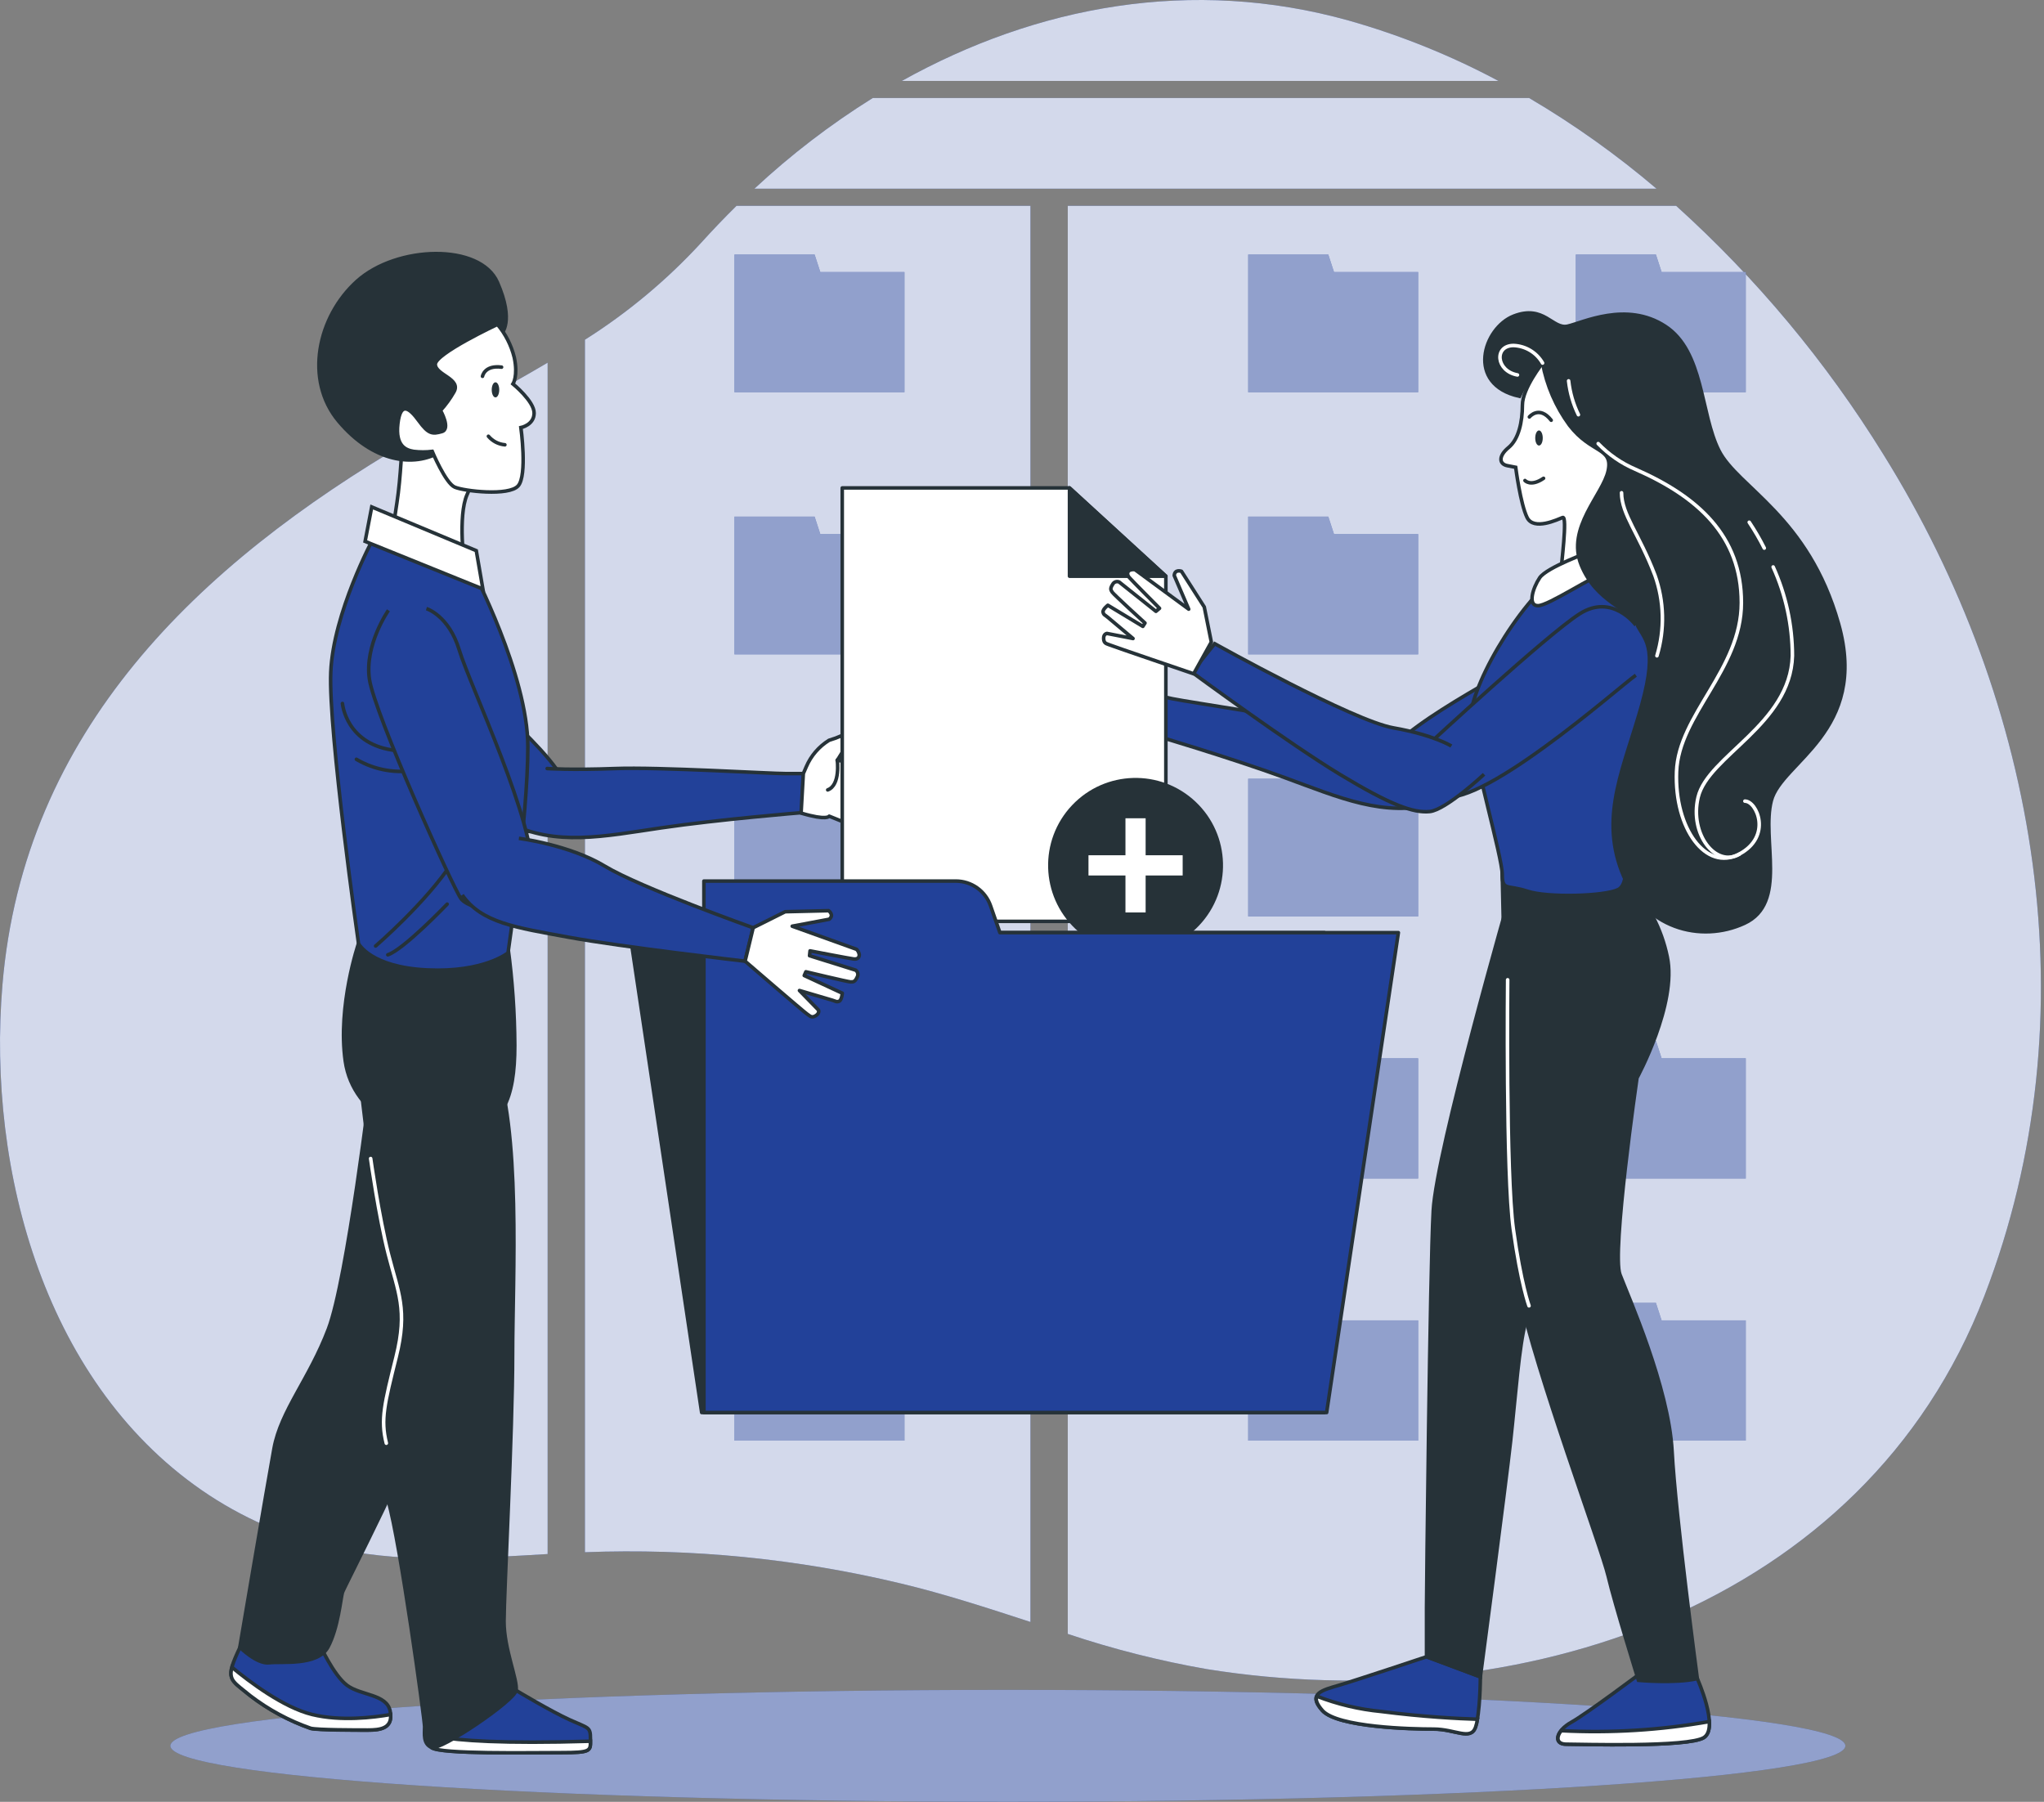 <svg width="574" height="506" viewBox="0 0 574 506" fill="none" xmlns="http://www.w3.org/2000/svg">
<rect x="0" y="0" width="574" height="506" fill="#808080" stroke="none"/>
<path d="M153.786 101.847C140.986 109.431 127.818 116.247 114.922 123.863C55.546 158.615 6.682 205.207 0.682 276.583C-3.702 328.839 12.762 389.639 58.73 419.879C70.078 427.313 82.743 432.51 96.042 435.191C114.794 439.015 134.65 437.511 153.786 436.407V101.847Z" fill="#224199"/>
<path d="M429.418 27.527H245.082C233.212 34.931 222.083 43.461 211.85 52.999H465.194C454.026 43.491 442.056 34.968 429.418 27.527Z" fill="#224199"/>
<path d="M420.794 22.727C407.441 15.592 393.36 9.912 378.794 5.783C334.714 -6.553 291.05 1.655 253.258 22.727H420.794Z" fill="#224199"/>
<path d="M528.858 127.559C512.864 101.675 493.283 78.188 470.698 57.799H299.85V458.839C312.608 463.109 325.668 466.414 338.922 468.727C426.026 482.679 523.482 451.655 557.274 363.863C587.562 285.191 572.506 197.607 528.858 127.559Z" fill="#224199"/>
<path d="M289.37 57.799H206.826C203.423 61.159 200.106 64.626 196.874 68.199C187.248 78.661 176.284 87.806 164.266 95.399V435.895C194.129 434.758 224.007 437.719 253.066 444.695C265.37 447.639 277.37 451.575 289.37 455.479V57.799Z" fill="#224199"/>
<g opacity="0.8">
<path d="M153.786 101.847C140.986 109.431 127.818 116.247 114.922 123.863C55.546 158.615 6.682 205.207 0.682 276.583C-3.702 328.839 12.762 389.639 58.73 419.879C70.078 427.313 82.743 432.51 96.042 435.191C114.794 439.015 134.65 437.511 153.786 436.407V101.847Z" fill="white"/>
<path d="M429.418 27.527H245.082C233.212 34.931 222.083 43.461 211.85 52.999H465.194C454.026 43.491 442.056 34.968 429.418 27.527Z" fill="white"/>
<path d="M420.794 22.727C407.441 15.592 393.36 9.912 378.794 5.783C334.714 -6.553 291.05 1.655 253.258 22.727H420.794Z" fill="white"/>
<path d="M528.858 127.559C512.864 101.675 493.283 78.188 470.698 57.799H299.85V458.839C312.608 463.109 325.668 466.414 338.922 468.727C426.026 482.679 523.482 451.655 557.274 363.863C587.562 285.191 572.506 197.607 528.858 127.559Z" fill="white"/>
<path d="M289.37 57.799H206.826C203.423 61.159 200.106 64.626 196.874 68.199C187.248 78.661 176.284 87.806 164.266 95.399V435.895C194.129 434.758 224.007 437.719 253.066 444.695C265.37 447.639 277.37 451.575 289.37 455.479V57.799Z" fill="white"/>
</g>
<path d="M283.034 505.975C412.922 505.975 518.218 498.941 518.218 490.263C518.218 481.586 412.922 474.551 283.034 474.551C153.145 474.551 47.85 481.586 47.85 490.263C47.85 498.941 153.145 505.975 283.034 505.975Z" fill="#224199"/>
<path opacity="0.5" d="M283.034 505.975C412.922 505.975 518.218 498.941 518.218 490.263C518.218 481.586 412.922 474.551 283.034 474.551C153.145 474.551 47.85 481.586 47.85 490.263C47.85 498.941 153.145 505.975 283.034 505.975Z" fill="white"/>
<path d="M228.761 71.479H206.249V76.391V105.239V110.151H253.993V76.391H230.361L228.761 71.479Z" fill="#224199"/>
<path d="M228.761 145.079H206.249V149.991V178.839V183.751H253.993V149.991H230.361L228.761 145.079Z" fill="#224199"/>
<path d="M228.761 218.679H206.249V223.591V252.439V257.351H253.993V223.591H230.361L228.761 218.679Z" fill="#224199"/>
<path d="M228.761 292.279H206.249V297.191V326.039V330.951H253.993V297.191H230.361L228.761 292.279Z" fill="#224199"/>
<path d="M228.761 365.879H206.249V370.791V399.639V404.551H253.993V370.791H230.361L228.761 365.879Z" fill="#224199"/>
<path d="M373.017 71.479H350.521V76.391V105.239V110.151H398.249V76.391H374.617L373.017 71.479Z" fill="#224199"/>
<path d="M466.617 76.391L465.017 71.479H442.521V76.391V105.239V110.151H490.249V76.391H466.617Z" fill="#224199"/>
<path d="M373.017 145.079H350.521V149.991V178.839V183.751H398.249V149.991H374.617L373.017 145.079Z" fill="#224199"/>
<path d="M465.017 218.679H442.521V223.591V252.439V257.351H490.249V223.591H466.617L465.017 218.679Z" fill="#224199"/>
<path d="M465.017 145.079H442.521V149.991V178.839V183.751H490.249V149.991H466.617L465.017 145.079Z" fill="#224199"/>
<path d="M373.017 218.679H350.521V223.591V252.439V257.351H398.249V223.591H374.617L373.017 218.679Z" fill="#224199"/>
<path d="M373.017 292.279H350.521V297.191V326.039V330.951H398.249V297.191H374.617L373.017 292.279Z" fill="#224199"/>
<path d="M465.017 292.279H442.521V297.191V326.039V330.951H490.249V297.191H466.617L465.017 292.279Z" fill="#224199"/>
<path d="M373.017 365.879H350.521V370.791V399.639V404.551H398.249V370.791H374.617L373.017 365.879Z" fill="#224199"/>
<path d="M465.017 365.879H442.521V370.791V399.639V404.551H490.249V370.791H466.617L465.017 365.879Z" fill="#224199"/>
<g opacity="0.5">
<path d="M228.761 71.479H206.249V76.391V105.239V110.151H253.993V76.391H230.361L228.761 71.479Z" fill="white"/>
<path d="M228.761 145.079H206.249V149.991V178.839V183.751H253.993V149.991H230.361L228.761 145.079Z" fill="white"/>
<path d="M228.761 218.679H206.249V223.591V252.439V257.351H253.993V223.591H230.361L228.761 218.679Z" fill="white"/>
<path d="M228.761 292.279H206.249V297.191V326.039V330.951H253.993V297.191H230.361L228.761 292.279Z" fill="white"/>
<path d="M228.761 365.879H206.249V370.791V399.639V404.551H253.993V370.791H230.361L228.761 365.879Z" fill="white"/>
<path d="M373.017 71.479H350.521V76.391V105.239V110.151H398.249V76.391H374.617L373.017 71.479Z" fill="white"/>
<path d="M466.617 76.391L465.017 71.479H442.521V76.391V105.239V110.151H490.249V76.391H466.617Z" fill="white"/>
<path d="M373.017 145.079H350.521V149.991V178.839V183.751H398.249V149.991H374.617L373.017 145.079Z" fill="white"/>
<path d="M465.017 218.679H442.521V223.591V252.439V257.351H490.249V223.591H466.617L465.017 218.679Z" fill="white"/>
<path d="M465.017 145.079H442.521V149.991V178.839V183.751H490.249V149.991H466.617L465.017 145.079Z" fill="white"/>
<path d="M373.017 218.679H350.521V223.591V252.439V257.351H398.249V223.591H374.617L373.017 218.679Z" fill="white"/>
<path d="M373.017 292.279H350.521V297.191V326.039V330.951H398.249V297.191H374.617L373.017 292.279Z" fill="white"/>
<path d="M465.017 292.279H442.521V297.191V326.039V330.951H490.249V297.191H466.617L465.017 292.279Z" fill="white"/>
<path d="M373.017 365.879H350.521V370.791V399.639V404.551H398.249V370.791H374.617L373.017 365.879Z" fill="white"/>
<path d="M465.017 365.879H442.521V370.791V399.639V404.551H490.249V370.791H466.617L465.017 365.879Z" fill="white"/>
</g>
<path d="M100.454 179.821C100.454 179.821 99.014 189.693 103.782 196.445C108.55 203.197 143.334 231.485 146.438 233.117C149.542 234.749 162.886 231.261 158.854 220.477C154.822 209.693 125.526 186.877 119.654 180.701C113.782 174.525 108.31 175.421 108.31 175.421" fill="#224199"/>
<path d="M100.454 179.821C100.454 179.821 99.014 189.693 103.782 196.445C108.55 203.197 143.334 231.485 146.438 233.117C149.542 234.749 162.886 231.261 158.854 220.477C154.822 209.693 125.526 186.877 119.654 180.701C113.782 174.525 108.31 175.421 108.31 175.421" stroke="#263238" stroke-miterlimit="10"/>
<path d="M153.654 215.821C153.654 215.821 160.326 216.285 172.71 215.821C185.094 215.357 216.07 217.245 220.838 217.245H225.638L225.174 228.205C225.174 228.205 201.814 230.109 185.622 232.493C169.43 234.877 156.086 237.741 142.742 231.069" fill="#224199"/>
<path d="M153.654 215.821C153.654 215.821 160.326 216.285 172.71 215.821C185.094 215.357 216.07 217.245 220.838 217.245H225.638L225.174 228.205C225.174 228.205 201.814 230.109 185.622 232.493C169.43 234.877 156.086 237.741 142.742 231.069" stroke="#263238" stroke-linecap="round" stroke-linejoin="round"/>
<path d="M225.59 217.245L226.422 215.309C227.739 212.234 229.974 209.641 232.822 207.885C235.331 207.151 237.727 206.075 239.942 204.685L240.342 204.445C240.342 204.445 243.318 205.309 241.574 207.645C241.135 208.325 240.526 208.877 239.808 209.248C239.089 209.619 238.286 209.794 237.478 209.757L235.094 213.565L251.494 214.893C251.494 214.893 253.862 215.837 251.958 217.261C250.054 218.685 240.758 218.333 240.758 218.333L252.582 220.413C252.582 220.413 253.926 221.757 253.35 222.893C252.774 224.029 240.374 222.509 240.374 222.509L250.87 225.373C251.297 225.698 251.604 226.156 251.74 226.676C251.876 227.195 251.835 227.745 251.622 228.237C251.254 229.197 248.966 228.813 248.006 228.429C247.046 228.045 240.182 226.909 240.182 226.909L247.814 231.101C247.738 231.555 247.553 231.983 247.274 232.348C246.995 232.714 246.631 233.005 246.214 233.197C245.089 233.511 243.899 233.511 242.774 233.197L232.854 229.197C232.854 229.197 232.326 230.525 224.966 228.333L225.59 217.245Z" fill="white" stroke="#263238" stroke-linecap="round" stroke-linejoin="round"/>
<path d="M235.126 213.437C235.126 213.437 236.07 220.477 232.438 221.821Z" fill="white"/>
<path d="M235.126 213.437C235.126 213.437 236.07 220.477 232.438 221.821" stroke="#263238" stroke-linecap="round" stroke-linejoin="round"/>
<path d="M454.902 184.141C454.902 184.141 454.294 194.093 448.246 199.741C442.198 205.389 402.39 225.965 399.014 226.941C395.638 227.917 383.286 221.773 389.414 212.045C395.542 202.317 428.902 185.965 435.91 181.085C442.918 176.205 448.086 178.221 448.086 178.221" fill="#224199"/>
<path d="M454.902 184.141C454.902 184.141 454.294 194.093 448.246 199.741C442.198 205.389 402.39 225.965 399.014 226.941C395.638 227.917 383.286 221.773 389.414 212.045C395.542 202.317 428.902 185.965 435.91 181.085C442.918 176.205 448.086 178.221 448.086 178.221" stroke="#263238" stroke-miterlimit="10"/>
<path d="M395.414 208.541C395.414 208.541 388.79 207.645 376.758 204.653C364.726 201.661 334.022 197.213 329.35 196.237L324.694 195.261L322.918 206.093C322.918 206.093 345.318 212.717 360.758 218.365C376.198 224.013 388.614 229.565 403.03 225.709" fill="#224199"/>
<path d="M395.414 208.541C395.414 208.541 388.79 207.645 376.758 204.653C364.726 201.661 334.022 197.213 329.35 196.237L324.694 195.261L322.918 206.093C322.918 206.093 345.318 212.717 360.758 218.365C376.198 224.013 388.614 229.565 403.03 225.709" stroke="#263238" stroke-linecap="round" stroke-linejoin="round"/>
<path d="M324.694 195.245L324.278 193.181C323.602 189.896 321.926 186.9 319.478 184.605C317.171 183.352 315.045 181.791 313.158 179.965L312.838 179.645C312.838 179.645 309.734 179.885 310.998 182.461C311.285 183.216 311.766 183.881 312.392 184.39C313.019 184.898 313.769 185.232 314.566 185.357L316.166 189.581L299.846 187.533C299.846 187.533 297.318 187.981 298.902 189.757C300.486 191.533 309.606 193.069 309.606 193.069L297.606 192.717C297.606 192.717 296.006 193.741 296.342 194.989C296.678 196.237 309.142 197.261 309.142 197.261L298.294 197.917C297.809 198.146 297.414 198.529 297.17 199.007C296.927 199.485 296.849 200.031 296.95 200.557C297.142 201.581 299.462 201.661 300.47 201.485C301.478 201.309 308.47 201.597 308.47 201.597L300.134 204.141C300.112 204.593 300.198 205.043 300.384 205.455C300.571 205.867 300.853 206.228 301.206 206.509C302.241 207.046 303.403 207.289 304.566 207.213L315.094 205.309C315.094 205.309 315.35 206.717 322.998 206.077L324.694 195.245Z" fill="white" stroke="#263238" stroke-linecap="round" stroke-linejoin="round"/>
<path d="M316.134 189.581C316.134 189.581 313.782 196.285 317.046 198.333Z" fill="white"/>
<path d="M316.134 189.581C316.134 189.581 313.782 196.285 317.046 198.333" stroke="#263238" stroke-linecap="round" stroke-linejoin="round"/>
<path d="M327.399 258.733H236.519V137.021H300.343L327.399 161.805V258.733Z" fill="white" stroke="#263238" stroke-linecap="round" stroke-linejoin="round"/>
<path d="M300.342 137.021V161.805H327.398L300.342 137.021Z" fill="#263238" stroke="#263238" stroke-linecap="round" stroke-linejoin="round"/>
<path d="M336.744 259.884C346.06 250.025 345.62 234.481 335.762 225.165C325.903 215.849 310.359 216.288 301.042 226.147C291.726 236.005 292.166 251.55 302.024 260.866C311.883 270.182 327.427 269.743 336.744 259.884Z" fill="#263238"/>
<path d="M332.118 240.173H321.718V229.789H316.054V240.173H305.67V245.853H316.054V256.237H321.718V245.853H332.118V240.173Z" fill="white"/>
<path d="M371.91 396.669H197.046L176.886 261.901H371.91V396.669Z" fill="#263238" stroke="#263238" stroke-linecap="round" stroke-linejoin="round"/>
<path d="M280.79 261.901L278.166 254.349C277.462 252.326 276.145 250.572 274.399 249.331C272.653 248.089 270.564 247.422 268.422 247.421H197.67V396.669H372.55L392.694 261.901H280.79Z" fill="#224199" stroke="#263238" stroke-linecap="round" stroke-linejoin="round"/>
<path d="M89.686 461.629C89.686 461.629 93.574 470.349 97.446 473.261C101.318 476.173 108.646 475.693 109.574 480.541C110.502 485.389 106.662 485.869 103.27 485.869C99.878 485.869 89.206 485.869 87.27 485.389C81.156 483.244 75.424 480.132 70.294 476.173C64.486 471.373 63.03 471.805 67.398 462.589C71.766 453.373 89.686 461.629 89.686 461.629Z" fill="#224199" stroke="#263238" stroke-miterlimit="10"/>
<path d="M109.702 481.469C104.998 482.301 95.782 483.437 87.67 481.469C79.558 479.501 69.974 472.205 65.126 468.205C64.118 471.981 66.022 472.669 70.294 476.205C75.43 480.136 81.16 483.22 87.27 485.341C89.206 485.821 99.878 485.821 103.27 485.821C106.662 485.821 110.006 485.437 109.702 481.469Z" fill="white" stroke="#263238" stroke-miterlimit="10"/>
<path d="M104.231 303.261C104.231 303.261 97.575 359.101 92.247 373.165C86.919 387.229 78.887 396.125 76.951 406.765C75.015 417.405 67.351 462.573 67.351 462.573C67.351 462.573 72.151 467.373 75.591 466.941C79.031 466.509 89.159 467.917 92.071 462.573C94.983 457.229 95.703 448.589 96.183 447.133C96.663 445.677 116.983 406.365 121.895 390.845C126.807 375.325 142.359 311.229 141.879 303.469" fill="#263238"/>
<path d="M104.231 303.261C104.231 303.261 97.575 359.101 92.247 373.165C86.919 387.229 78.887 396.125 76.951 406.765C75.015 417.405 67.351 462.573 67.351 462.573C67.351 462.573 72.151 467.373 75.591 466.941C79.031 466.509 89.159 467.917 92.071 462.573C94.983 457.229 95.703 448.589 96.183 447.133C96.663 445.677 116.983 406.365 121.895 390.845C126.807 375.325 142.359 311.229 141.879 303.469" stroke="#263238" stroke-miterlimit="10"/>
<path d="M100.678 264.957C100.678 264.957 94.742 282.413 96.966 298.013C99.19 313.613 116.662 321.421 128.966 319.181C141.27 316.941 144.566 308.413 144.566 293.581C144.526 284.403 143.89 275.237 142.662 266.141C128.94 270.528 114.132 270.11 100.678 264.957Z" fill="#263238" stroke="#263238" stroke-miterlimit="10"/>
<path d="M104.774 151.293C104.774 151.293 93.574 172.093 92.886 188.797C92.198 205.501 100.678 264.957 100.678 264.957C100.678 264.957 104.022 271.645 120.006 272.381C135.99 273.117 142.662 267.581 142.662 267.581C142.662 267.581 148.23 229.693 148.23 209.629C148.23 189.565 132.63 159.853 132.63 159.853L104.774 151.293Z" fill="#224199" stroke="#263238" stroke-miterlimit="10"/>
<path d="M96.166 197.549C96.166 197.549 97.142 209.309 111.366 210.781" stroke="#263238" stroke-linecap="round" stroke-linejoin="round"/>
<path d="M100.086 213.229C105.27 216.287 111.396 217.335 117.302 216.173" stroke="#263238" stroke-linecap="round" stroke-linejoin="round"/>
<path d="M105.479 265.661C105.479 265.661 119.687 253.421 127.047 242.141" stroke="#263238" stroke-linecap="round" stroke-linejoin="round"/>
<path d="M125.574 253.901C125.574 253.901 113.318 266.701 108.902 268.125" stroke="#263238" stroke-linecap="round" stroke-linejoin="round"/>
<path d="M112.935 123.741C112.935 123.741 112.567 134.141 111.463 141.197C110.359 148.253 109.975 151.229 109.975 151.229L130.407 159.021C130.407 159.021 128.535 144.909 131.143 138.957C132.612 135.78 133.615 132.406 134.119 128.941C134.119 128.941 127.431 112.589 120.375 111.469C113.319 110.349 112.935 123.741 112.935 123.741Z" fill="white" stroke="#263238" stroke-miterlimit="10"/>
<path d="M140.806 93.709C140.806 93.709 144.518 90.365 139.686 79.309C134.854 68.253 111.462 68.909 100.31 78.925C89.159 88.941 85.447 106.797 95.111 118.301C104.774 129.805 116.278 131.309 123.718 126.845C131.158 122.381 131.878 113.853 131.878 110.509C131.878 107.165 129.286 98.989 132.998 96.765C135.418 95.33 138.055 94.298 140.806 93.709Z" fill="#263238" stroke="#263238" stroke-miterlimit="10"/>
<path d="M102.534 152.029L135.606 165.405L133.75 154.637L104.39 142.365L102.534 152.029Z" fill="white" stroke="#263238" stroke-miterlimit="10"/>
<path d="M144.966 474.717C144.966 474.717 154.662 480.541 159.99 482.957C165.318 485.373 165.814 484.893 165.814 488.285C165.814 491.677 166.294 492.173 157.558 492.173C148.822 492.173 123.622 492.653 121.206 490.717C118.79 488.781 141.574 473.261 144.966 474.717Z" fill="#224199" stroke="#263238" stroke-miterlimit="10"/>
<path d="M157.558 492.173C165.734 492.173 165.83 491.741 165.814 488.973C140.966 489.725 128.854 488.781 122.966 487.693C121.366 489.181 120.646 490.333 121.206 490.781C123.702 492.653 148.838 492.173 157.558 492.173Z" fill="white" stroke="#263238" stroke-miterlimit="10"/>
<path d="M139.702 91.101C139.702 91.101 122.246 99.277 122.246 102.301C122.246 105.325 129.67 106.381 127.446 110.109C126.389 111.958 125.133 113.685 123.702 115.261C123.702 115.261 126.662 120.461 124.07 121.197C121.478 121.933 120.358 121.933 117.67 118.221C114.982 114.509 112.47 112.653 111.734 118.973C110.998 125.293 113.958 126.397 116.182 126.765C117.909 126.971 119.655 126.971 121.382 126.765C121.382 126.765 125.11 135.677 127.702 136.797C130.294 137.917 142.934 139.405 145.526 136.429C148.118 133.453 146.278 120.077 146.278 120.077C146.278 120.077 149.99 119.341 149.99 115.997C149.99 112.653 144.054 107.821 144.054 107.821C144.054 107.821 145.526 105.597 144.422 100.397C143.585 96.977 141.97 93.796 139.702 91.101Z" fill="white" stroke="#263238" stroke-miterlimit="10"/>
<path d="M140.198 109.469C140.198 110.637 139.734 111.597 139.142 111.597C138.55 111.597 138.086 110.637 138.086 109.469C138.086 108.301 138.55 107.357 139.142 107.357C139.734 107.357 140.198 108.301 140.198 109.469Z" fill="#263238"/>
<path d="M135.494 105.677C135.494 105.677 136.038 102.477 140.854 103.101" stroke="#263238" stroke-linecap="round" stroke-linejoin="round"/>
<path d="M141.782 124.909C139.984 124.753 138.321 123.89 137.158 122.509" stroke="#263238" stroke-linecap="round" stroke-linejoin="round"/>
<path d="M101.302 304.221C101.302 304.221 104.694 337.677 109.046 352.221C113.398 366.765 113.414 373.021 111.958 385.677C110.502 398.333 105.654 409.917 109.046 421.549C112.438 433.181 119.238 482.957 119.238 484.893C119.238 486.829 118.742 489.693 121.174 490.717C123.606 491.741 144.438 477.629 144.934 474.717C145.43 471.805 141.542 463.085 141.542 455.325C141.542 447.565 143.958 402.157 143.958 380.349C143.958 358.541 146.39 316.829 138.63 297.437" fill="#263238"/>
<path d="M101.302 304.221C101.302 304.221 104.694 337.677 109.046 352.221C113.398 366.765 113.414 373.021 111.958 385.677C110.502 398.333 105.654 409.917 109.046 421.549C112.438 433.181 119.238 482.957 119.238 484.893C119.238 486.829 118.742 489.693 121.174 490.717C123.606 491.741 144.438 477.629 144.934 474.717C145.43 471.805 141.542 463.085 141.542 455.325C141.542 447.565 143.958 402.157 143.958 380.349C143.958 358.541 146.39 316.829 138.63 297.437" stroke="#263238" stroke-miterlimit="10"/>
<path d="M104.086 325.341C104.086 325.341 106.374 341.613 109.078 352.221C111.782 362.829 114.55 367.805 111.254 381.021C107.958 394.237 106.838 398.621 108.486 405.277" stroke="white" stroke-linecap="round" stroke-linejoin="round"/>
<path d="M400.598 465.245C400.598 465.245 380.758 471.869 376.038 473.245C371.318 474.621 367.062 475.613 371.318 480.333C375.574 485.053 396.358 485.533 402.486 485.533C408.614 485.533 412.886 488.829 414.294 485.053C415.702 481.277 415.718 470.877 415.718 470.877L400.598 465.245Z" fill="#224199" stroke="#263238" stroke-miterlimit="10"/>
<path d="M414.903 482.797C409.623 482.637 399.655 482.141 387.863 480.621C381.668 480.027 375.584 478.584 369.783 476.333C369.351 477.277 369.783 478.541 371.383 480.365C375.639 485.085 396.423 485.565 402.551 485.565C408.679 485.565 412.951 488.861 414.359 485.085C414.61 484.341 414.792 483.575 414.903 482.797Z" fill="white" stroke="#263238" stroke-miterlimit="10"/>
<path d="M460.582 469.965C460.582 469.965 445.462 481.309 441.222 483.661C436.982 486.013 436.022 489.805 439.798 489.805C443.574 489.805 474.278 490.749 478.534 487.917C482.79 485.085 476.646 471.389 476.646 471.389C476.646 471.389 465.302 469.965 460.582 469.965Z" fill="#224199" stroke="#263238" stroke-miterlimit="10"/>
<path d="M478.534 487.917C479.734 487.117 480.134 485.437 480.006 483.453C466.28 485.869 452.325 486.728 438.406 486.013C436.902 487.949 437.206 489.805 439.862 489.805C443.574 489.805 474.278 490.749 478.534 487.917Z" fill="white" stroke="#263238" stroke-miterlimit="10"/>
<path d="M424.214 250.733C424.214 250.733 403.414 322.989 402.486 339.997C401.558 357.005 400.598 447.309 400.598 451.549V465.245L415.718 470.909C415.718 470.909 422.806 417.453 424.214 404.701C425.622 391.949 426.582 377.773 428.47 371.101C430.358 364.429 434.134 337.501 435.558 331.901C436.982 326.301 440.278 302.621 439.334 275.693C438.39 248.765 427.526 244.109 424.214 250.733Z" fill="#263238" stroke="#263238" stroke-miterlimit="10"/>
<path d="M421.862 245.533C421.862 245.533 422.326 266.781 422.806 287.565C423.286 308.349 421.862 339.997 426.582 362.669C431.302 385.341 449.718 434.557 451.606 442.573C453.494 450.589 460.118 471.869 460.118 471.869C460.118 471.869 470.502 472.813 476.646 471.389C476.646 471.389 470.502 425.485 469.558 407.533C468.614 389.581 457.27 364.077 454.918 357.933C452.566 351.789 459.702 302.685 459.702 302.685C459.702 302.685 471.03 281.885 468.198 268.669C466.585 260.859 462.823 253.655 457.334 247.869C457.334 247.869 428.934 251.741 421.862 245.533Z" fill="#263238" stroke="#263238" stroke-miterlimit="10"/>
<path d="M423.382 275.149C423.382 275.149 422.838 329.741 424.982 345.181C427.126 360.621 429.382 366.701 429.382 366.701" stroke="white" stroke-linecap="round" stroke-linejoin="round"/>
<path d="M456.327 155.741C456.327 155.741 450.663 151.501 438.391 160.541C426.119 169.581 411.943 194.061 412.887 203.517C413.831 212.973 421.863 240.829 421.863 245.549C421.863 250.269 423.271 248.381 428.935 250.269C434.599 252.157 450.663 251.693 454.439 249.805C458.215 247.917 456.327 235.629 457.271 225.245C458.215 214.861 464.359 194.541 463.895 179.901C463.431 165.261 458.215 157.677 456.327 155.741Z" fill="#224199" stroke="#263238" stroke-miterlimit="10"/>
<path d="M433.19 101.949C433.19 101.949 427.526 109.037 427.526 113.757C427.526 118.477 426.47 123.357 423.638 125.677C420.806 127.997 420.902 130.285 423.27 130.765L425.638 131.229C425.638 131.229 426.966 141.533 428.838 145.325C430.71 149.117 437.43 145.869 438.838 145.325C440.246 144.781 438.374 159.021 438.374 160.445C438.374 161.869 452.534 159.965 454.374 159.965C456.214 159.965 455.318 142.957 457.206 137.773C459.094 132.589 465.206 125.965 457.686 114.621C450.166 103.277 437.446 93.917 433.19 101.949Z" fill="white" stroke="#263238" stroke-miterlimit="10"/>
<path d="M431.126 123.005C431.126 124.173 431.59 125.117 432.182 125.117C432.774 125.117 433.238 124.173 433.238 123.005C433.238 121.837 432.774 120.877 432.182 120.877C431.59 120.877 431.126 121.837 431.126 123.005Z" fill="#263238"/>
<path d="M428.246 134.941C428.246 134.941 429.846 136.781 433.462 134.317" stroke="#263238" stroke-linecap="round" stroke-linejoin="round"/>
<path d="M429.479 117.085C429.479 117.085 432.231 113.709 435.607 118.013" stroke="#263238" stroke-linecap="round" stroke-linejoin="round"/>
<path d="M446.598 154.909C446.598 154.909 434.342 159.309 432.374 162.253C430.406 165.197 428.95 170.093 431.894 170.093C434.838 170.093 447.558 161.533 450.998 160.781C454.438 160.029 450.998 150.493 446.598 154.909Z" fill="white" stroke="#263238" stroke-miterlimit="10"/>
<path d="M433.191 101.949C434.36 108.268 436.942 114.24 440.743 119.421C446.887 127.421 453.031 125.565 451.607 132.221C450.183 138.877 439.799 148.221 444.055 158.685C448.311 169.149 457.751 170.957 459.639 175.213C461.527 179.469 465.783 180.877 461.063 197.885C456.343 214.893 449.255 228.573 455.383 244.637C461.511 260.701 477.591 264.941 489.863 259.277C502.135 253.613 494.583 235.661 497.431 224.797C500.279 213.933 524.823 205.437 516.311 175.197C507.799 144.957 487.975 136.941 482.711 126.541C477.447 116.141 478.471 98.685 467.607 91.597C456.743 84.509 444.455 90.653 440.215 91.597C435.975 92.541 433.591 85.453 425.095 88.765C416.599 92.077 411.527 107.965 426.695 111.293C428.286 107.817 430.486 104.653 433.191 101.949Z" fill="#263238" stroke="#263238" stroke-miterlimit="10"/>
<path d="M448.807 124.573C451.769 127.645 455.316 130.093 459.239 131.773C476.839 139.485 489.015 150.525 489.015 169.261C489.015 187.997 471.415 200.701 470.807 216.701C470.199 232.701 479.079 244.813 488.407 239.853C497.735 234.893 493.383 224.973 490.007 224.973" stroke="white" stroke-linecap="round" stroke-linejoin="round"/>
<path d="M440.502 106.957C440.864 110.26 441.795 113.476 443.254 116.461" stroke="white" stroke-linecap="round" stroke-linejoin="round"/>
<path d="M497.942 159.213C501.497 167.049 503.34 175.553 503.35 184.157C502.79 203.453 479.638 212.285 476.87 223.869C474.39 234.285 481.846 243.709 488.454 239.869" stroke="white" stroke-linecap="round" stroke-linejoin="round"/>
<path d="M491.223 146.653C492.779 148.985 494.19 151.411 495.447 153.917" stroke="white" stroke-linecap="round" stroke-linejoin="round"/>
<path d="M465.302 184.157C467.54 176.756 467.343 168.831 464.742 161.549C460.326 149.965 455.366 144.445 455.366 138.381" stroke="white" stroke-linecap="round" stroke-linejoin="round"/>
<path d="M433.19 101.949C432.36 100.506 431.178 99.297 429.754 98.435C428.329 97.573 426.71 97.087 425.046 97.021C419.526 97.021 420.07 104.189 426.134 105.293" stroke="white" stroke-linecap="round" stroke-linejoin="round"/>
<path d="M109.078 171.389C109.078 171.389 102.294 181.085 103.75 190.781C105.206 200.477 127.03 248.957 129.446 252.349C131.862 255.741 147.862 259.149 149.318 245.565C150.774 231.981 131.878 192.237 128.966 182.541C126.054 172.845 119.75 170.909 119.75 170.909" fill="#224199"/>
<path d="M109.078 171.389C109.078 171.389 102.294 181.085 103.75 190.781C105.206 200.477 127.03 248.957 129.446 252.349C131.862 255.741 147.862 259.149 149.318 245.565C150.774 231.981 131.878 192.237 128.966 182.541C126.054 172.845 119.75 170.909 119.75 170.909" stroke="#263238" stroke-miterlimit="10"/>
<path d="M145.718 235.421C145.718 235.421 159.926 237.229 169.878 243.245C179.83 249.261 211.478 260.525 211.478 260.525L209.206 269.917C209.206 269.917 174.374 265.901 159.606 263.181C144.838 260.461 135.254 259.165 129.798 251.325" fill="#224199"/>
<path d="M145.718 235.421C145.718 235.421 159.926 237.229 169.878 243.245C179.83 249.261 211.478 260.525 211.478 260.525L209.206 269.917C209.206 269.917 174.374 265.901 159.606 263.181C144.838 260.461 135.254 259.165 129.798 251.325" stroke="#263238" stroke-miterlimit="10"/>
<path d="M240.262 272.429L227.334 268.381L227.478 267.021C227.478 267.021 238.502 269.149 239.702 269.293C240.902 269.437 241.302 268.845 241.302 268.093C241.223 267.523 240.959 266.995 240.55 266.589L222.47 260.093L232.854 258.141C234.358 256.941 232.694 255.741 232.694 255.741L220.502 256.029L211.51 260.525L209.238 269.917C209.238 269.917 225.926 284.317 226.678 284.781C227.43 285.245 227.878 285.981 229.078 285.229C230.278 284.477 229.83 283.629 229.83 283.629L224.502 278.157L233.686 280.861C234.726 281.165 234.886 281.469 235.638 281.165C236.39 280.861 236.534 278.909 236.534 278.909L225.846 273.949L226.31 272.893C226.31 272.893 238.166 275.741 238.902 275.741C239.638 275.741 240.102 275.741 240.71 274.397C240.9 274.074 240.96 273.69 240.877 273.324C240.793 272.959 240.574 272.639 240.262 272.429Z" fill="white" stroke="#263238" stroke-linecap="round" stroke-linejoin="round"/>
<path d="M459.398 175.581C459.398 175.581 452.838 166.477 443.59 172.381C434.342 178.285 400.806 209.357 400.806 209.357C400.806 209.357 394.022 217.357 404.006 223.213C413.99 229.069 454.95 192.653 459.382 189.613" fill="#224199"/>
<path d="M459.398 175.581C459.398 175.581 452.838 166.477 443.59 172.381C434.342 178.285 400.806 209.357 400.806 209.357C400.806 209.357 394.022 217.357 404.006 223.213C413.99 229.069 454.95 192.653 459.382 189.613" stroke="#263238" stroke-miterlimit="10"/>
<path d="M407.574 209.501C407.574 209.501 402.598 206.381 391.286 204.397C379.974 202.413 341.11 180.765 341.11 180.765L334.71 188.765C334.71 188.765 362.054 208.877 376.31 217.485C390.566 226.093 396.934 228.365 401.51 227.901C406.086 227.437 416.758 217.437 416.758 217.437" fill="#224199"/>
<path d="M407.574 209.501C407.574 209.501 402.598 206.381 391.286 204.397C379.974 202.413 341.11 180.765 341.11 180.765L334.71 188.765C334.71 188.765 362.054 208.877 376.31 217.485C390.566 226.093 396.934 228.365 401.51 227.901C406.086 227.437 416.758 217.437 416.758 217.437" stroke="#263238" stroke-miterlimit="10"/>
<path d="M314.278 163.437L324.614 171.677L325.622 170.829C325.622 170.829 317.91 163.085 317.142 162.189C316.374 161.293 316.598 160.589 317.142 160.189C317.641 159.955 318.2 159.882 318.742 159.981L333.814 171.069L329.75 161.613C329.91 159.741 331.782 160.429 331.782 160.429L338.182 170.445L340.166 180.301L335.206 189.213C335.206 189.213 312.374 181.453 311.606 181.101C310.838 180.749 310.006 180.781 309.926 179.389C309.846 177.997 310.854 177.885 310.854 177.885L318.182 179.309L311.078 173.341C310.262 172.653 309.942 172.701 309.766 171.917C309.59 171.133 311.11 169.965 311.11 169.965L320.934 175.901L321.542 174.957C321.542 174.957 312.758 166.957 312.342 166.301C311.926 165.645 311.686 165.325 312.454 164.109C312.613 163.784 312.892 163.533 313.232 163.408C313.571 163.283 313.946 163.293 314.278 163.437Z" fill="white" stroke="#263238" stroke-linecap="round" stroke-linejoin="round"/>
</svg>
